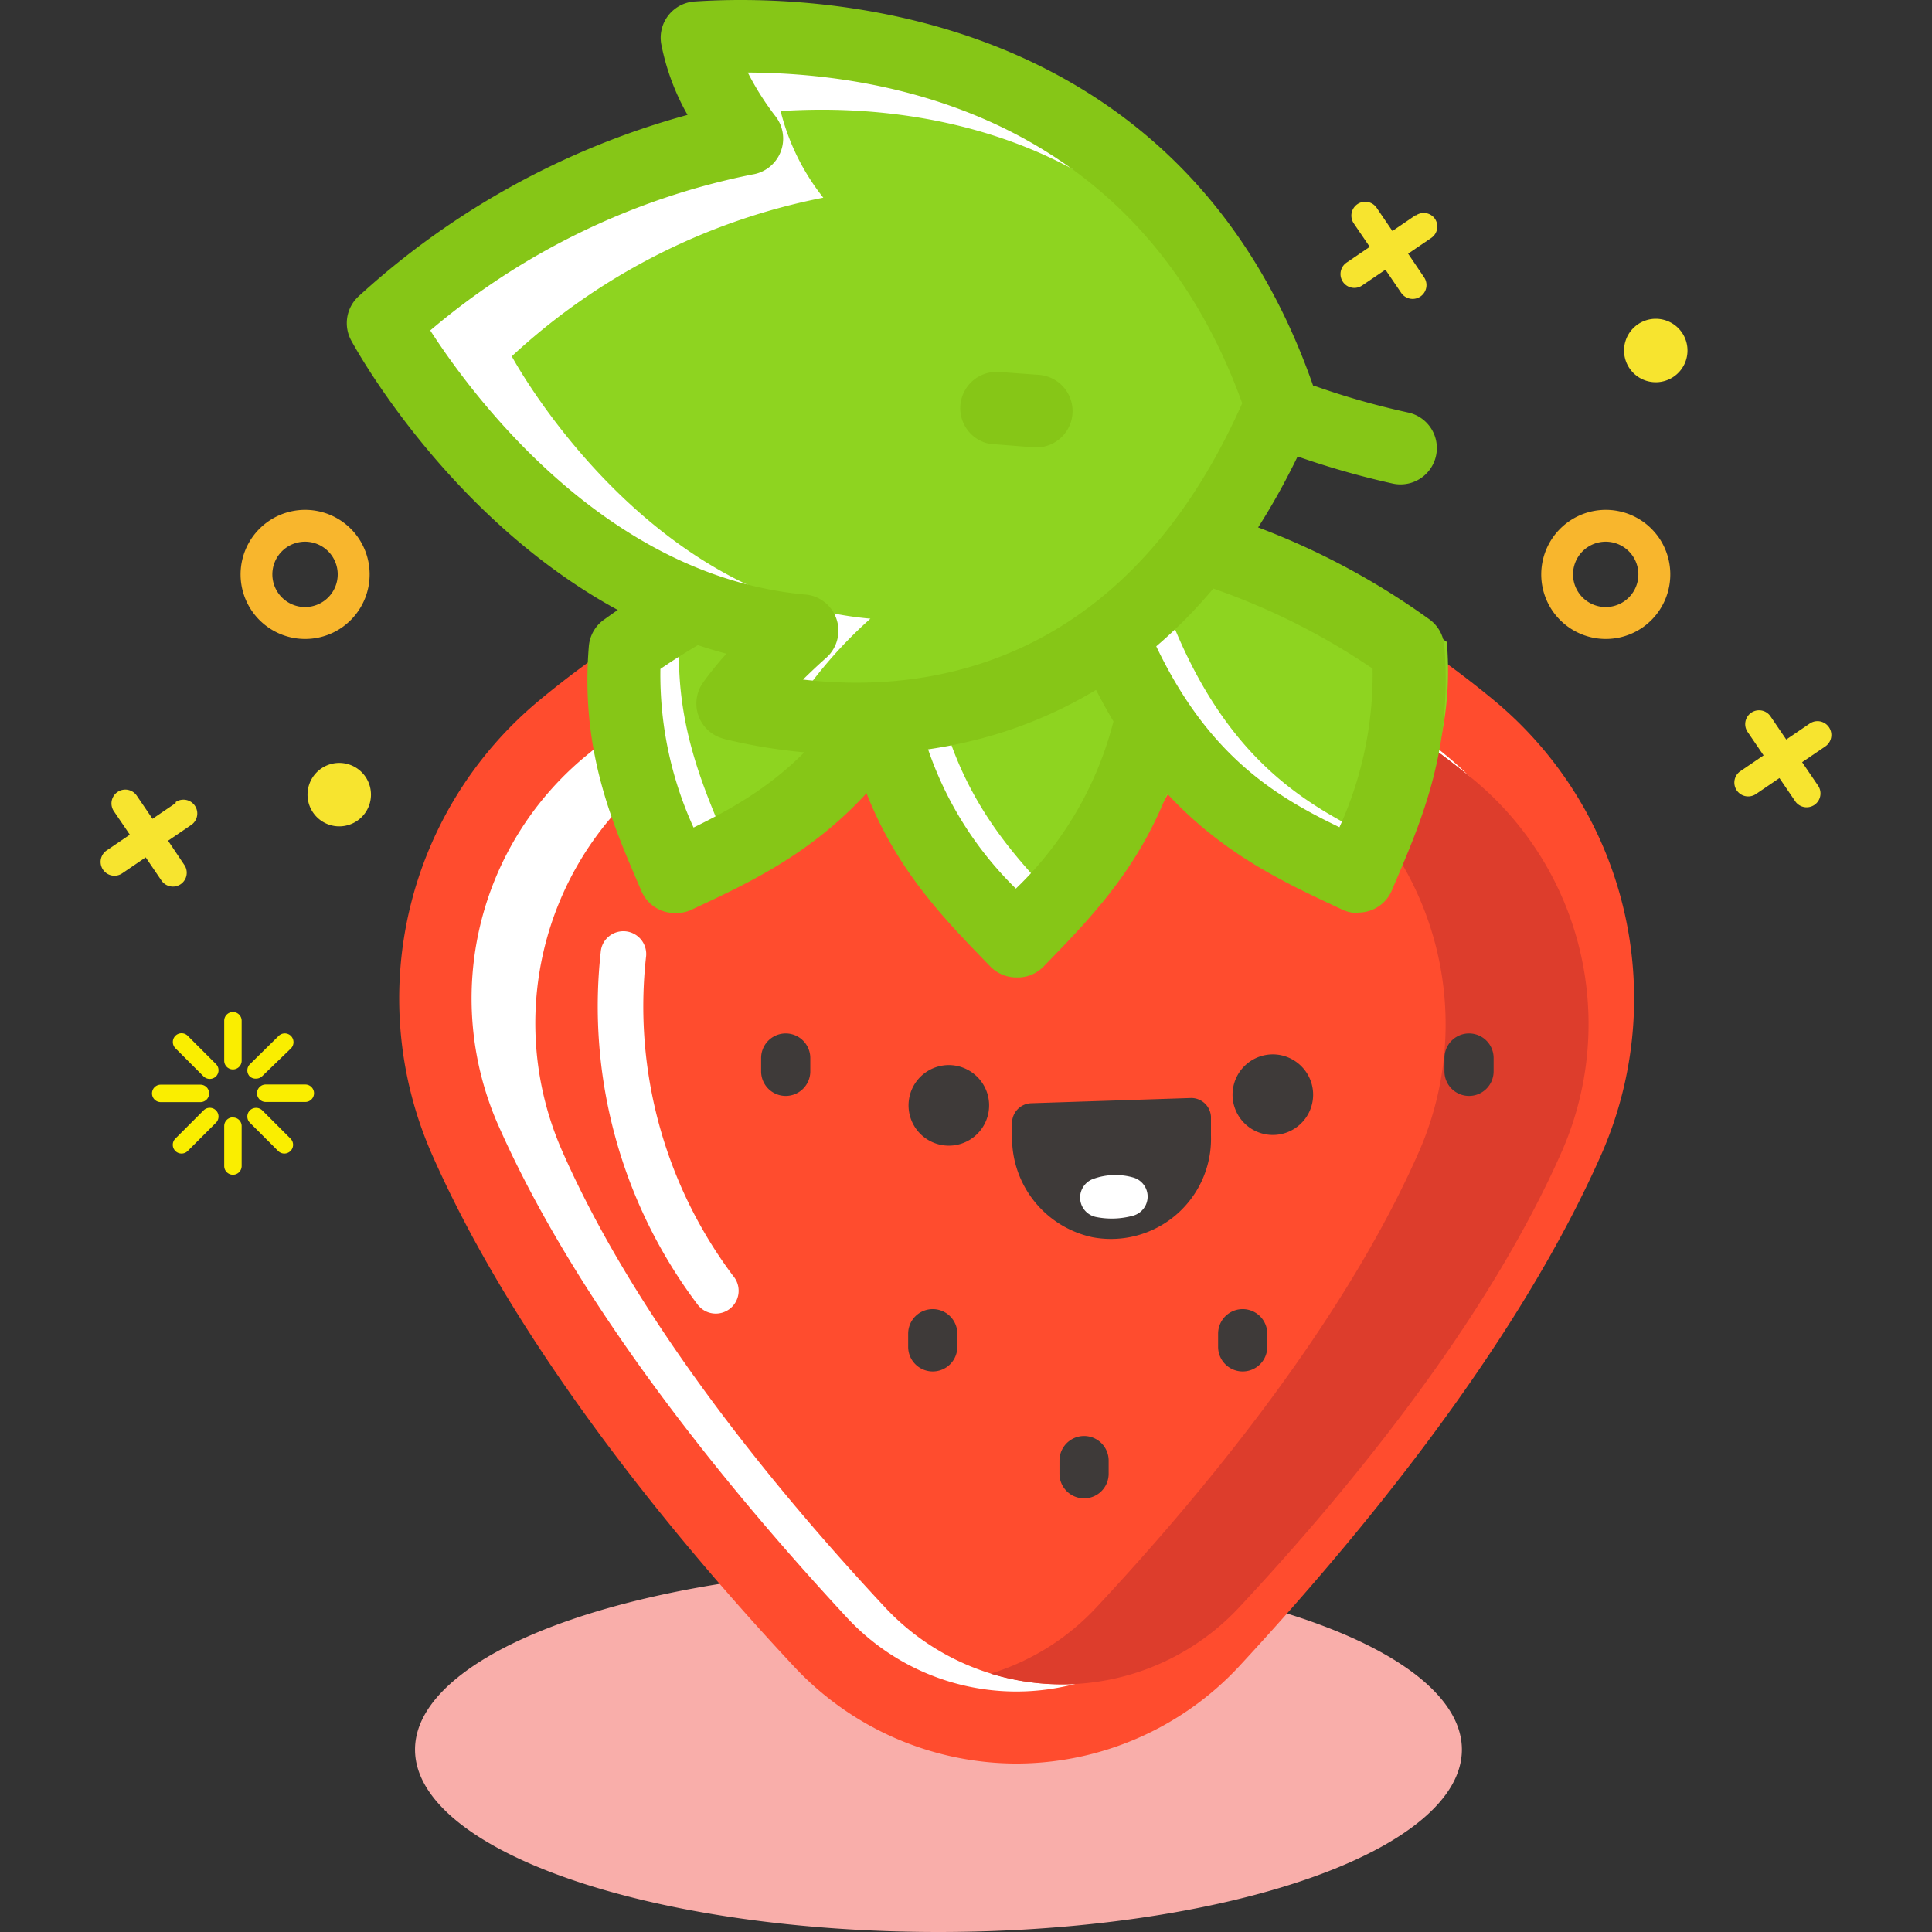 <svg class="icon" viewBox="0 0 1024 1024" xmlns="http://www.w3.org/2000/svg" width="200" height="200"><rect x="0" y="0" width="1024" height="1024" fill="#333333" stroke="none"/><defs><style/></defs><path d="M219.971 927.32a277.432 96.68 0 1 0 554.864 0 277.432 96.68 0 1 0-554.864 0z" fill="#F9AEAA"/><path d="M642.424 870.32C708 799.953 788.286 701.59 831.498 602.808a184.955 184.955 0 0 0-51.871-216.649c-56.495-46.827-139.305-95.083-240.862-95.083s-184.45 48.256-240.945 95.083a184.955 184.955 0 0 0-51.871 216.65c42.792 98.782 123.415 197.144 188.99 267.51a141.827 141.827 0 0 0 207.485 0z" fill="#FFF"/><path d="M538.681 934.717a161.583 161.583 0 0 1-117.698-51.282c-62.885-67.257-147.46-169.654-192.605-272.892a205.3 205.3 0 0 1 57.252-239.18c54.73-45.398 142.92-99.54 253.22-99.54s198.405 54.142 253.22 99.54a205.3 205.3 0 0 1 57.25 239.18C804.008 713.78 719.433 815.506 656.549 883.435a161.583 161.583 0 0 1-117.867 51.282zm0-624.305c-98.614-.084-178.733 49.265-228.587 90.627a166.627 166.627 0 0 0-46.575 194.035c43.044 98.278 124.677 196.808 185.543 262.467a122.574 122.574 0 0 0 179.322 0c60.867-65.323 142.92-163.853 185.46-262.047a166.627 166.627 0 0 0-46.576-194.455c-49.77-41.362-129.972-90.711-228.587-90.711z" fill="#FF4C2E"/><path d="M656.884 851.908c59.438-63.725 132.075-152.84 171.251-242.29a168.14 168.14 0 0 0-46.995-196.22c-51.199-42.035-126.105-86.088-218.583-86.088s-167.047 43.716-218.582 86.088a168.14 168.14 0 0 0-46.239 196.136c39.177 89.45 111.813 178.565 171.251 242.29a128.46 128.46 0 0 0 187.897.084z" fill="#FF4C2E"/><path d="M781.14 413.314c-51.199-42.035-126.105-86.088-218.583-86.088a290.126 290.126 0 0 0-37.831 2.522c74.822 9.836 136.446 47.163 180.414 83.566a168.14 168.14 0 0 1 47.332 196.22c-39.177 89.45-111.813 178.565-171.251 242.29a127.787 127.787 0 0 1-56.159 35.226 128.46 128.46 0 0 0 131.822-35.226c59.438-63.725 132.075-152.84 171.251-242.29a168.14 168.14 0 0 0-46.995-196.22z" fill="#DD3D2C"/><path d="M464.7 299.735a263.897 263.897 0 0 0-3.027 37.915c0 100.885 41.194 140.818 77.008 177.977 35.814-37.159 77.009-77.008 77.009-177.977a264.149 264.149 0 0 0-3.027-37.915 321.064 321.064 0 0 0-148.048 0z" fill="#FFF"/><path d="M493.956 269.05a263.897 263.897 0 0 0-3.447 38.083c0 100.884 41.195 140.818 77.008 177.977 35.814-37.16 77.009-77.009 77.009-177.977a264.149 264.149 0 0 0-2.69-38.084 321.064 321.064 0 0 0-148.048 0z" fill="#8ED420"/><path d="M494.376 726.896a13.03 13.03 0 0 1-13.03-13.031v-6.978a13.03 13.03 0 0 1 26.061 0v6.978a13.03 13.03 0 0 1-13.03 13.03zm164.274 0a13.03 13.03 0 0 1-13.031-13.031v-6.978a13.03 13.03 0 0 1 26.062 0v6.978a13.03 13.03 0 0 1-13.031 13.03zm-84.07 67.256a13.03 13.03 0 0 1-13.032-13.03v-6.979a13.03 13.03 0 0 1 26.062 0v6.978a13.03 13.03 0 0 1-13.03 13.03zM416.442 580.866a13.03 13.03 0 0 1-13.03-13.031v-7.062a13.03 13.03 0 0 1 26.061 0v6.978a13.03 13.03 0 0 1-13.03 13.115zm362.175 0a13.03 13.03 0 0 1-13.031-13.031v-7.062a13.03 13.03 0 0 1 26.062 0v6.978a13.03 13.03 0 0 1-13.031 13.115z" fill="#3E3A39"/><path d="M357.678 481.495c46.743-22.027 99.203-44.305 135.185-139.053a282.308 282.308 0 0 0 13.283-49.6 375.037 375.037 0 0 0-174.782 67.844c-4.287 51.283 11.938 87.265 26.314 120.809zm362.09 0c14.545-33.544 30.602-69.526 26.315-120.81A375.037 375.037 0 0 0 571.3 292.842a282.308 282.308 0 0 0 13.283 49.601c35.814 94.748 88.442 117.026 135.185 139.053z" fill="#FFF"/><path d="M386.935 450.977c46.659-22.194 99.287-44.641 135.185-139.052a282.308 282.308 0 0 0 13.283-49.601 375.037 375.037 0 0 0-174.782 67.844c-4.624 51.367 12.19 87.181 26.314 120.81zm355.785 0c13.199-30.77 28.08-63.641 24.128-110.72a343.847 343.847 0 0 0-160.238-62.212 258.768 258.768 0 0 0 12.19 45.482c32.956 86.508 81.212 107.19 123.92 127.45z" fill="#8ED420"/><path d="M357.678 483.933a19.252 19.252 0 0 1-17.739-11.686l-1.429-3.363c-14.46-33.628-30.938-72.132-26.398-126.526a19.252 19.252 0 0 1 8.407-14.207 391.515 391.515 0 0 1 183.862-71.208 19 19 0 0 1 16.057 6.053 19.252 19.252 0 0 1 4.792 16.814 297.609 297.609 0 0 1-14.208 53.048c-37.663 99.12-95.083 126.106-141.238 147.796l-3.783 1.765a19.336 19.336 0 0 1-8.323 1.514zm-7.65-129.384a195.127 195.127 0 0 0 17.57 84.07c39.345-19.252 78.69-44.39 107.274-119.8q3.447-9.08 6.39-19.673a360.073 360.073 0 0 0-131.234 55.403zm369.74 129.384a19.336 19.336 0 0 1-8.406-1.85l-3.783-1.765c-46.155-21.69-103.575-48.761-141.239-147.796a298.45 298.45 0 0 1-14.207-53.048 19.252 19.252 0 0 1 20.933-22.615 391.515 391.515 0 0 1 184.03 71.04 19.252 19.252 0 0 1 8.407 14.207c4.54 54.394-11.854 92.477-26.398 126.526l-1.43 3.363a19.252 19.252 0 0 1-17.738 11.686zM596.27 298.978q2.858 10.509 6.389 19.673c28.668 75.663 67.929 100.884 107.273 119.8a195.127 195.127 0 0 0 17.571-84.07 360.073 360.073 0 0 0-131.318-55.235z" fill="#86C617"/><path d="M538.681 518.065a19.252 19.252 0 0 1-13.871-5.885l-2.859-2.942c-26.65-27.575-56.915-58.85-71.291-115.68a19.252 19.252 0 0 1 37.327-9.417 188.233 188.233 0 0 0 50.442 86.845 186.804 186.804 0 0 0 52.964-93.738 19.252 19.252 0 1 1 37.664 8.407c-13.367 61.96-45.146 94.83-73.225 123.835l-2.859 2.943a19.168 19.168 0 0 1-14.292 5.632z" fill="#86C617"/><path d="M523.465 580.11a21.354 21.354 0 1 1-16.142-15.134 21.438 21.438 0 0 1 16.142 15.133zm171.671-5.886a21.354 21.354 0 1 1-15.89-14.88 21.438 21.438 0 0 1 15.89 14.88zM579.12 655.772a53.889 53.889 0 0 1-42.708-51.787v-8.407a10.509 10.509 0 0 1 10.173-10.845l84.91-2.774a10.509 10.509 0 0 1 10.342 9.836v10.088a53.048 53.048 0 0 1-62.717 53.89z" fill="#3E3A39"/><path d="M590.048 622.817a33.628 33.628 0 0 0-10.34 1.933 10.509 10.509 0 0 0 1.093 20.261 42.455 42.455 0 0 0 19.756-.672 10.509 10.509 0 0 0 0-20.261 33.628 33.628 0 0 0-10.509-1.261z" fill="#FFF"/><path d="M865.462 197.421a16.814 16.814 0 1 0-3.867-16.814 16.814 16.814 0 0 0 3.867 16.814zM750.37 114.024l-12.358 8.407-8.407-12.359a7.314 7.314 0 0 0-12.022 8.407l8.407 12.359-12.358 8.407a7.314 7.314 0 1 0 8.407 12.022l12.274-8.323 8.407 12.358a7.314 7.314 0 0 0 12.022-8.407l-8.407-12.442 12.358-8.407a7.314 7.314 0 0 0 1.85-10.089 7.23 7.23 0 0 0-10.089-1.765zm208.747 269.529l-12.359 8.407-8.407-12.358a7.314 7.314 0 0 0-12.022 8.407l8.407 12.358-12.358 8.407a7.314 7.314 0 1 0 8.407 12.022l12.358-8.407 8.407 12.358a7.314 7.314 0 1 0 12.022-8.407l-8.407-12.358 12.359-8.407a7.314 7.314 0 1 0-8.407-12.022z" fill="#F7E42F"/><path d="M870.423 332.69a34.217 34.217 0 1 1 8.911-47.583 34.3 34.3 0 0 1-8.911 47.583zm-29.173-42.54a17.318 17.318 0 1 0 24.128 4.54 17.318 17.318 0 0 0-24.128-4.54zm0 0" fill="#F8B62D"/><path d="M167.68 432.818a16.814 16.814 0 1 0-3.868-16.814 16.814 16.814 0 0 0 3.867 16.814zm-74.487-7.23l-12.358 8.407-8.407-12.358a7.314 7.314 0 0 0-12.022 8.407l8.407 12.358-12.359 8.407a7.314 7.314 0 1 0 8.407 12.022l12.359-8.407 8.407 12.358a7.314 7.314 0 1 0 12.022-8.407l-8.575-12.778 12.358-8.407a7.314 7.314 0 1 0-8.407-12.022z" fill="#F7E42F"/><path d="M181.047 332.69a34.217 34.217 0 1 1 8.911-47.583 34.3 34.3 0 0 1-8.911 47.583zm-29.173-42.54a17.318 17.318 0 1 0 24.128 4.54 17.318 17.318 0 0 0-24.128-4.54zm0 0" fill="#F8B62D"/><path d="M99.498 549.003a4.624 4.624 0 0 0-6.557 0 4.708 4.708 0 0 0 0 6.558l14.964 14.964a4.708 4.708 0 0 0 6.558 0 4.624 4.624 0 0 0 0-6.557zm39.513 39.513a4.708 4.708 0 0 0-6.557 0 4.624 4.624 0 0 0 0 6.558l14.964 14.964a4.624 4.624 0 0 0 6.558-6.557zm-3.278-16.814a4.708 4.708 0 0 0 3.278-1.345l15.217-14.712a4.708 4.708 0 0 0 0-6.558 4.624 4.624 0 0 0-6.557 0l-15.217 14.965a4.624 4.624 0 0 0 0 6.557 4.708 4.708 0 0 0 3.279 1.093zm-27.828 16.814l-14.964 14.965a4.624 4.624 0 0 0 6.557 6.557l14.965-14.964a4.624 4.624 0 0 0-6.558-6.558zm2.943-8.995a4.624 4.624 0 0 0-4.624-4.624H85.122a4.624 4.624 0 0 0 0 9.247h21.018a4.624 4.624 0 0 0 4.708-4.623zm51.115-4.708h-21.186a4.624 4.624 0 0 0 0 9.247h21.102a4.624 4.624 0 0 0 0-9.247zm-38.505-38.42a4.624 4.624 0 0 0-4.623 4.623v21.102a4.624 4.624 0 1 0 9.247 0v-21.102a4.624 4.624 0 0 0-4.624-4.623zm0 55.822a4.624 4.624 0 0 0-4.623 4.624v21.102a4.624 4.624 0 1 0 9.247 0v-21.018a4.54 4.54 0 0 0-4.624-4.624zm0 0" fill="#FAEE00"/><path d="M679.079 214.488c-84.07 198.405-248.176 169.065-290.295 158.472a277.432 277.432 0 0 1 36.318-38.756c-141.574-12.78-221.777-162.592-221.777-162.592A395.13 395.13 0 0 1 395.93 73.67a140.818 140.818 0 0 1-26.314-53.637c108.45-7.23 253.724 29.172 309.463 194.455z" fill="#FFF"/><path d="M679.079 225.669C607.115 395.743 466.38 370.522 430.23 361.526a237.583 237.583 0 0 1 31.106-33.628c-121.314-10.593-190.083-139.052-190.083-139.052a338.467 338.467 0 0 1 165.114-84.07 120.725 120.725 0 0 1-22.615-45.902c92.982-6.138 217.49 25.22 265.326 166.795z" fill="#8ED420"/><path d="M383.235 391.455a19.252 19.252 0 0 1-10.424-29.929A176.548 176.548 0 0 1 385 346.478C258.896 312.85 189.285 186.24 186.091 180.355a19.252 19.252 0 0 1 3.867-23.203 423.378 423.378 0 0 1 174.446-96.26 123.583 123.583 0 0 1-13.956-37.664A19.252 19.252 0 0 1 368.355.78c59.438-3.951 258.768-.757 328.967 207.57a19.252 19.252 0 0 1-.504 13.619C608.88 429.876 435.19 404.402 384.076 391.708zm47.332-75.663a19.252 19.252 0 0 1 7.23 32.956s-5.464 4.792-12.19 11.433c64.818 7.567 170.158-5.632 232.79-146.45-54.73-151.41-186.72-174.95-262.047-175.287a147.88 147.88 0 0 0 14.629 23.12 19.252 19.252 0 0 1-12.359 30.938 378.316 378.316 0 0 0-170.578 82.64c22.615 35.058 93.066 130.31 198.742 139.978a19.168 19.168 0 0 1 3.783.672z" fill="#86C617"/><path d="M522.792 234.833a19.252 19.252 0 0 1 6.978-37.664l20.765 1.513a19.252 19.252 0 1 1-2.606 38.42l-21.186-1.68a18.832 18.832 0 0 1-3.95-.59zm156.96 3.446a19.252 19.252 0 0 1 17.318-33.628 410.095 410.095 0 0 0 49.097 13.956 19.252 19.252 0 0 1-7.735 37.748 444.311 444.311 0 0 1-53.889-15.553 19.42 19.42 0 0 1-4.792-2.523z" fill="#86C617"/><path d="M319.847 499.738a12.106 12.106 0 0 1 22.614 6.978 238.171 238.171 0 0 0 46.07 169.485 12.106 12.106 0 1 1-18.999 14.965 262.467 262.467 0 0 1-51.115-186.72 12.022 12.022 0 0 1 1.43-4.708z" fill="#FFF"/></svg>